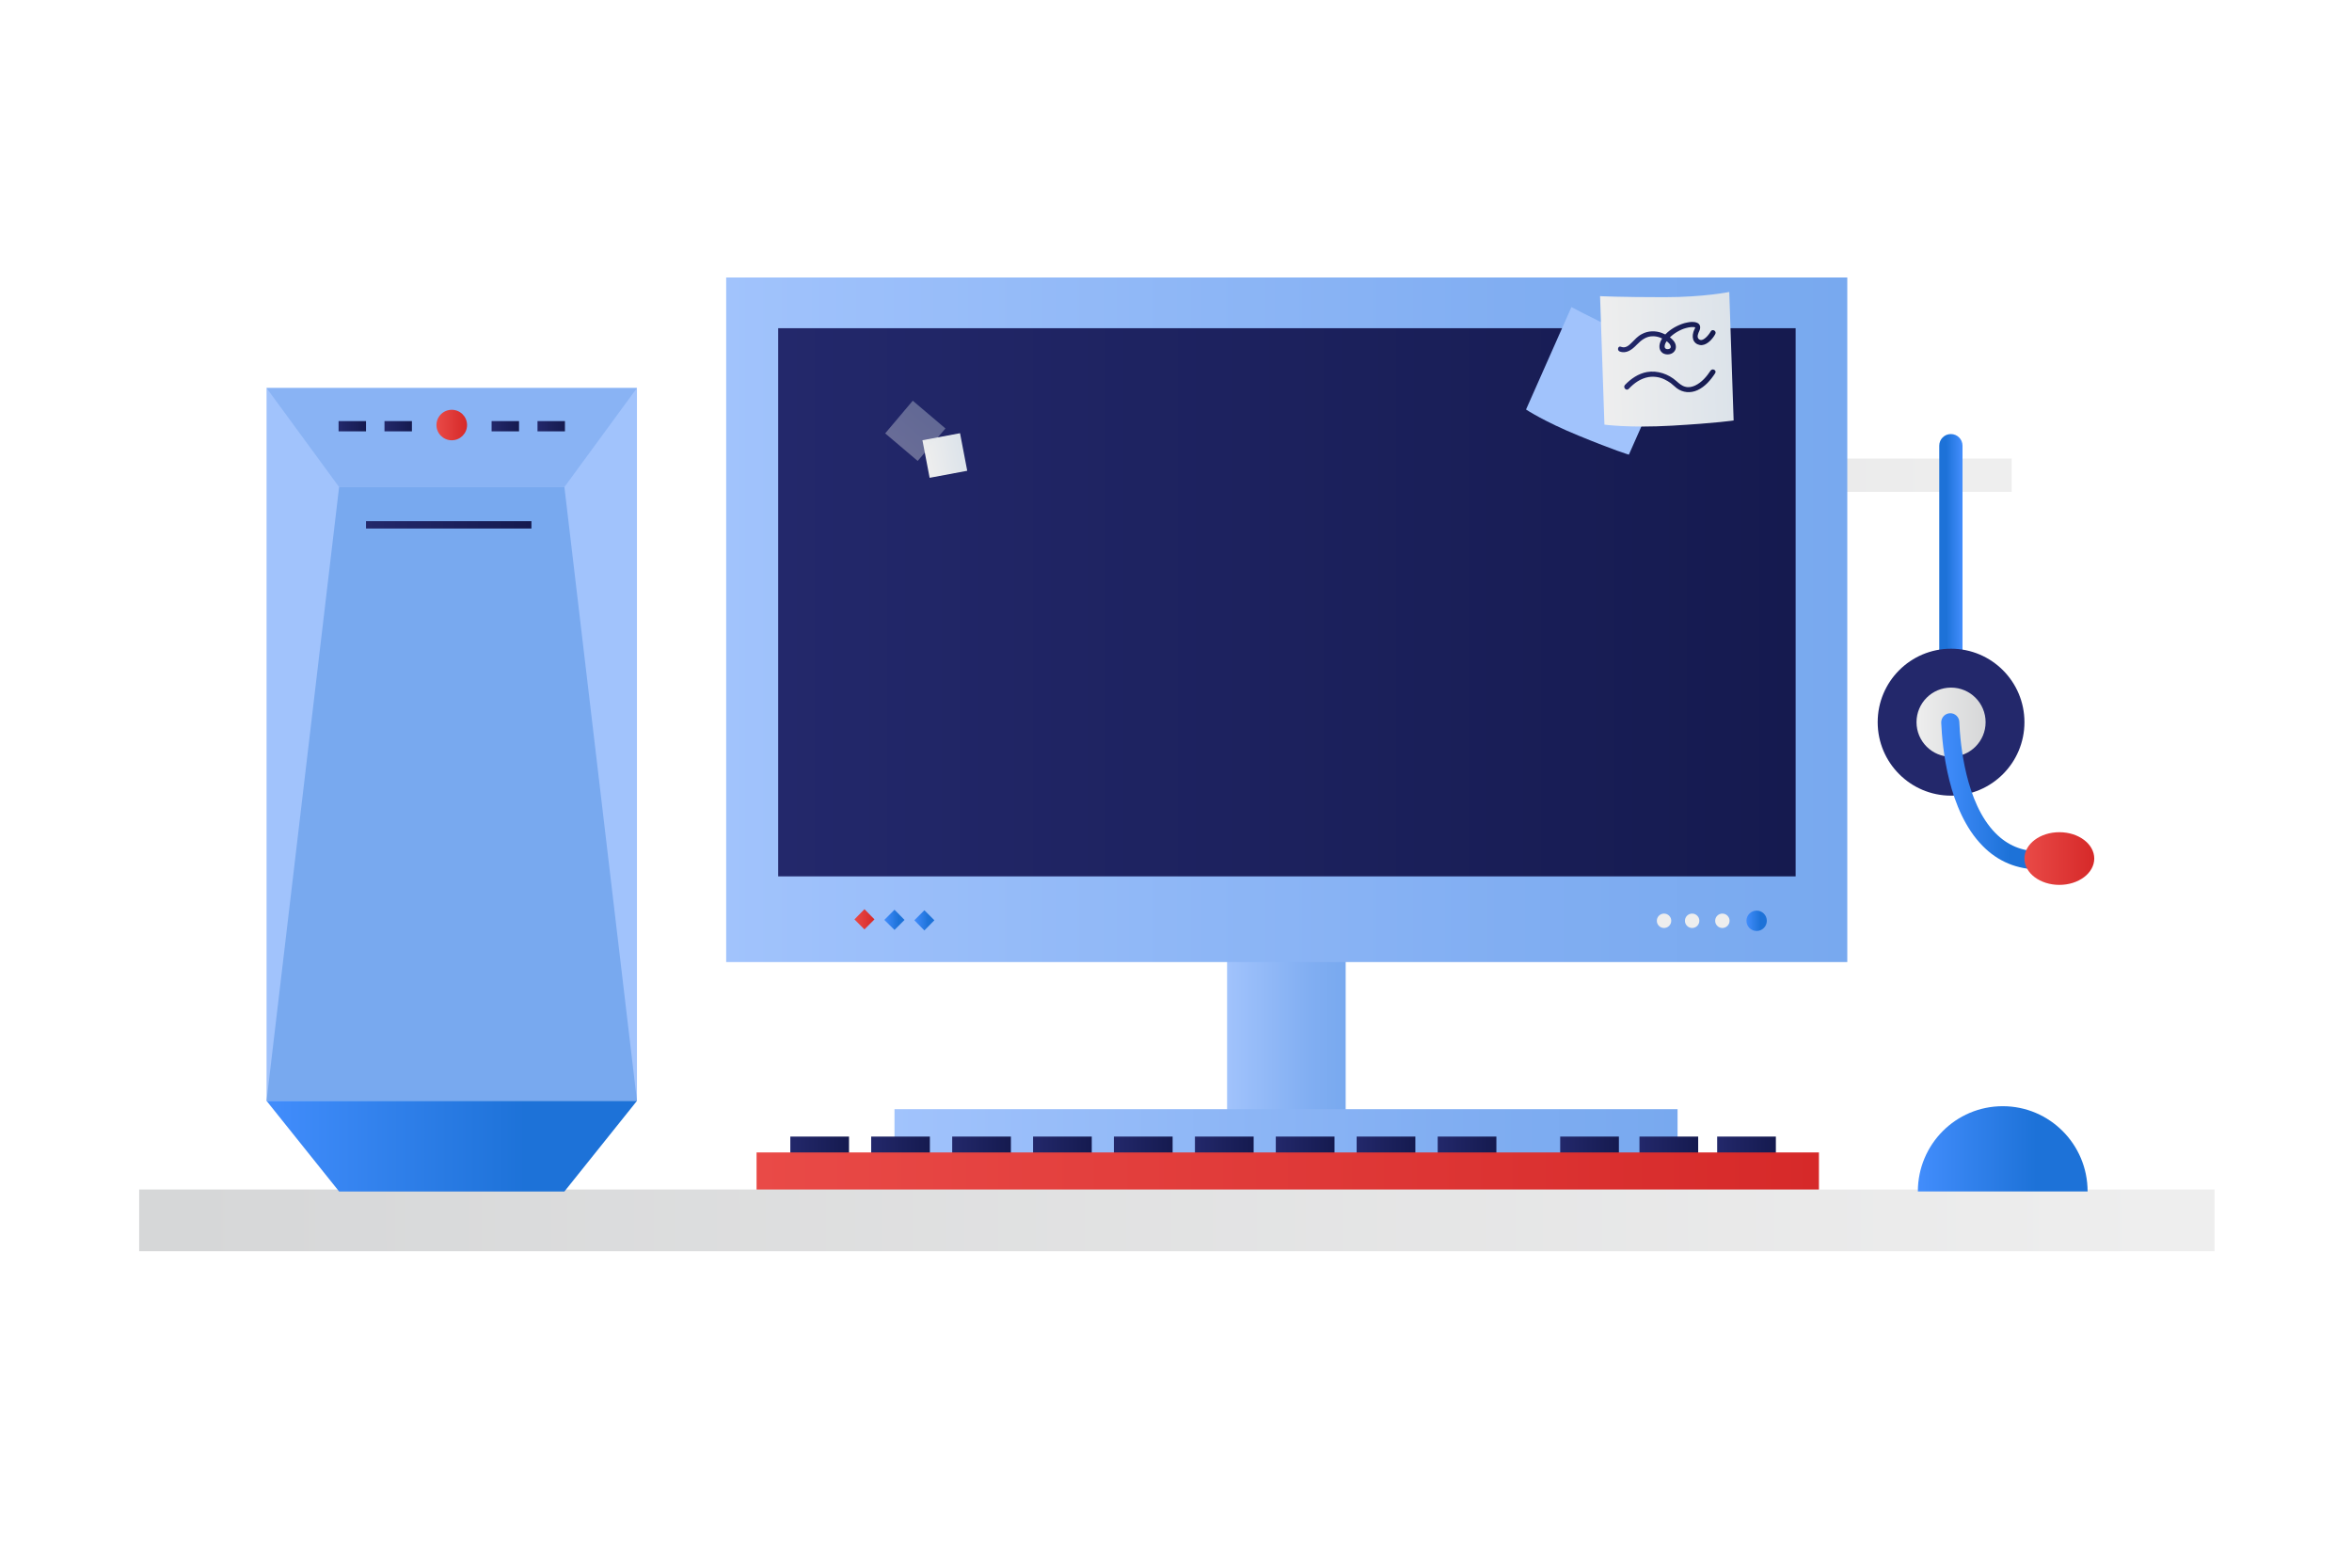 <svg xmlns="http://www.w3.org/2000/svg" version="1.1" viewBox="0 0 3000 2000" width="3000" height="2000">
<defs/><!--ITEM: Illustration component 1--><g transform="translate(1121.25 585.0) rotate(0.0 722.5 21.25)  scale(1.718 1.7)"><svg width="840.9" height="25.0" viewBox="0.0 0.0 840.9 25.0"><linearGradient id="a-i1" gradientUnits="userSpaceOnUse" x1="819.762" x2="16.402" y1="11.865" y2="13.175"><stop offset="0" stop-color="#eee" fill="#000000"/><stop offset="1" stop-color="#d6d7d8" fill="#000000"/></linearGradient><path d="m0 0h840.9v25h-840.9z" fill="url(#a-i1)"/></svg></g><!--ITEM: Illustration component 2--><g transform="translate(926.25 353.75) rotate(0.0 715.0 583.125)  scale(2.241 2.24)"><svg width="638.1" height="520.7" viewBox="0.0 0.0 638.1 520.7"><linearGradient id="a-i2"><stop offset="0" stop-color="#a1c3fc" fill="#000000"/><stop offset=".696" stop-color="#81aef2" fill="#000000"/><stop offset="1" stop-color="#78a9ef" fill="#000000"/></linearGradient><linearGradient xmlns:xlink="http://www.w3.org/1999/xlink" id="b-i2" gradientUnits="userSpaceOnUse" x1="285.053" x2="352.588" xlink:href="#a-i2" y1="389.105" y2="389.105"/><linearGradient xmlns:xlink="http://www.w3.org/1999/xlink" id="c-i2" gradientUnits="userSpaceOnUse" x1="0" x2="638.065" xlink:href="#a-i2" y1="195.082" y2="195.082"/><linearGradient xmlns:xlink="http://www.w3.org/1999/xlink" id="d-i2" gradientUnits="userSpaceOnUse" x1="95.759" x2="541.456" xlink:href="#a-i2" y1="497.27" y2="497.27"/><linearGradient id="e-i2" gradientUnits="userSpaceOnUse" x1="29.631" x2="608.734" y1="185.161" y2="185.161"><stop offset="0" stop-color="#23286b" fill="#000000"/><stop offset="1" stop-color="#151a4f" fill="#000000"/></linearGradient><linearGradient id="f-i2"><stop offset="0" stop-color="#428dfc" fill="#000000"/><stop offset=".699" stop-color="#1d72d8" fill="#000000"/></linearGradient><linearGradient xmlns:xlink="http://www.w3.org/1999/xlink" id="g-i2" gradientUnits="userSpaceOnUse" x1="580.636" x2="592.311" xlink:href="#f-i2" y1="366.532" y2="366.532"/><linearGradient id="h-i2"><stop offset="0" stop-color="#eee" fill="#000000"/><stop offset="1" stop-color="#dce3ea" fill="#000000"/></linearGradient><linearGradient xmlns:xlink="http://www.w3.org/1999/xlink" id="i-i2" gradientTransform="matrix(.983 -.186 .186 .983 -244.306 752.411)" gradientUnits="userSpaceOnUse" x1="472.49" x2="494.281" xlink:href="#h-i2" y1="-570.975" y2="-570.975"/><linearGradient xmlns:xlink="http://www.w3.org/1999/xlink" id="j-i2" gradientTransform="matrix(.646 -.763 .763 .646 95.953 3551.511)" gradientUnits="userSpaceOnUse" x1="2640.115" x2="2664.456" xlink:href="#h-i2" y1="-2228.214" y2="-2228.214"/><linearGradient id="k-i2" gradientUnits="userSpaceOnUse" x1="72.97" x2="84.418" y1="365.67" y2="365.67"><stop offset="0" stop-color="#e94a47" fill="#000000"/><stop offset="1" stop-color="#d62929" fill="#000000"/></linearGradient><linearGradient xmlns:xlink="http://www.w3.org/1999/xlink" id="l-i2" gradientUnits="userSpaceOnUse" x1="90.035" x2="101.483" xlink:href="#f-i2" y1="365.958" y2="365.958"/><linearGradient xmlns:xlink="http://www.w3.org/1999/xlink" id="m-i2" gradientUnits="userSpaceOnUse" x1="107.1" x2="118.548" xlink:href="#f-i2" y1="366.245" y2="366.245"/><path d="m285.1 265.6h67.5v247.1h-67.5z" fill="url(#b-i2)"/><path d="m0 .1h638.1v389.9h-638.1z" fill="url(#c-i2)"/><path d="m95.8 473.8h445.7v46.9h-445.7z" fill="url(#d-i2)"/><path d="m29.6 29h579.1v312.2h-579.1z" fill="url(#e-i2)"/><circle cx="586.5" cy="366.5" fill="url(#g-i2)" r="5.8"/><g fill="#eee"><circle cx="567" cy="366.5" r="4.1"/><circle cx="549.8" cy="366.5" r="4.1"/><circle cx="533.8" cy="366.5" r="4.1"/></g><path d="m137.2 110.2-21.4 4-4.1-21.4 21.4-4z" fill="url(#i-i2)"/><path d="m124.8 86.1-15.8 18.5-18.5-15.7 15.7-18.6z" fill="url(#j-i2)" opacity=".35"/><path d="m84.4 365.7-5.7 5.7-5.7-5.7 5.7-5.8z" fill="url(#k-i2)"/><path d="m101.5 366-5.7 5.7-5.8-5.7 5.8-5.8z" fill="url(#l-i2)"/><path d="m118.5 366.2-5.7 5.8-5.7-5.8 5.7-5.7z" fill="url(#m-i2)"/></svg></g><!--ITEM: Illustration component 3--><g transform="translate(1946.25 372.5) rotate(0.0 132.5 103.75)  scale(2.227 2.215)"><svg width="119.0" height="93.7" viewBox="0.0 0.0 119.0 93.7"><linearGradient id="a-i3" gradientTransform="matrix(1 -.033 .033 1 -83.815 142.99)" gradientUnits="userSpaceOnUse" x1="130.877" x2="204.942" y1="-98.27" y2="-98.27"><stop offset="0" stop-color="#eee" fill="#000000"/><stop offset="1" stop-color="#dce3ea" fill="#000000"/></linearGradient><linearGradient id="b-i3"><stop offset="0" stop-color="#23286b" fill="#000000"/><stop offset="1" stop-color="#151a4f" fill="#000000"/></linearGradient><linearGradient xmlns:xlink="http://www.w3.org/1999/xlink" id="c-i3" gradientUnits="userSpaceOnUse" x1="54.048" x2="107.645" xlink:href="#b-i3" y1="26.374" y2="26.374"/><linearGradient xmlns:xlink="http://www.w3.org/1999/xlink" id="d-i3" gradientUnits="userSpaceOnUse" x1="57.489" x2="107.623" xlink:href="#b-i3" y1="51.215" y2="51.215"/><path d="m59 93.7s-7.9-2.3-28.9-11c-19.7-8.1-30-15-30-15l26-59s8.6 4.7 28.7 14.4c17.6 8.5 30.2 11.6 30.2 11.6z" fill="#a1c3fc"/><path d="m119 74s-9.4 1.5-35.4 3c-24.5 1.4-38.6-.6-38.6-.6l-2.5-74s11.3.6 36.9.6c22.5 0 37.1-3 37.1-3z" fill="url(#a-i3)"/><path d="m53.8 34.3c3.9 1.4 7.1-1.2 9.7-3.9s5.5-5 9.4-4.9c2.7 0 5.3 1.1 7.4 2.6.8.5 1.5 1.2 2.1 1.9.2.3.6 1 .6 1.7-.1 1.2-1.9 1.5-2.8 1-.5-.3-.8-.8-.7-1.6.1-1.3.9-2.5 1.7-3.5 2.3-2.9 5.7-5.1 9.1-6.4 1.8-.6 3.8-1.1 5.7-1 .3 0 .6 0 .9.2s.1.1.1-.1c.1.4-.5 1.2-.6 1.6-.2.5-.4.9-.5 1.4-.5 1.7-.5 3.7.5 5.2.9 1.4 2.7 2.2 4.4 2.1 3.3-.3 6.2-3.6 7.7-6.4.9-1.7-1.7-3.2-2.6-1.5s-4.6 6.6-6.9 4.4c-1.3-1.2-.2-3.5.4-4.8.8-1.8.6-3.8-1.4-4.6-1.8-.7-3.9-.5-5.7-.1-2.2.4-4.3 1.3-6.3 2.3-3.4 1.8-6.8 4.5-8.6 8-1.2 2.4-1.5 5.6 1 7.3 1.9 1.2 4.8 1 6.4-.7 1.8-1.9 1.3-4.7-.3-6.5-1.7-2-4.2-3.5-6.6-4.4-3.7-1.4-7.9-1.3-11.4.6-2.4 1.2-4 3.1-5.9 5-1.7 1.7-3.5 3.3-6 2.4-1.8-.9-2.6 2-.8 2.7z" fill="url(#c-i3)"/><path d="m58.9 55.8c3.1-3.3 6.8-6 11.4-6.8 3.1-.5 6.4 0 9.2 1.4 1.2.6 2.4 1.3 3.5 2.1 1.2.9 2.2 2 3.4 2.9 3.5 2.6 7.8 3 11.8 1.2 4.4-2 7.7-5.9 10.2-9.8 1.1-1.6-1.5-3.1-2.6-1.5-2.2 3.4-5.1 6.8-8.9 8.6-1.7.8-3.7 1.2-5.5.7-2.1-.5-3.6-1.9-5.2-3.3-4.6-4.1-10.8-6.2-16.8-5.2-5 .9-9.3 3.9-12.7 7.5-1.2 1.5.9 3.6 2.2 2.2z" fill="url(#d-i3)"/></svg></g><!--ITEM: Illustration component 4--><g transform="translate(965.0 1450.0) rotate(0.0 677.5 34.375)  scale(2.242 2.225)"><svg width="604.4" height="30.9" viewBox="0.0 0.0 604.4 30.9"><linearGradient id="a-i4"><stop offset="0" stop-color="#23286b" fill="#000000"/><stop offset="1" stop-color="#151a4f" fill="#000000"/></linearGradient><linearGradient xmlns:xlink="http://www.w3.org/1999/xlink" id="b-i4" gradientUnits="userSpaceOnUse" x1="19.189" x2="52.588" xlink:href="#a-i4" y1="12.49" y2="12.49"/><linearGradient xmlns:xlink="http://www.w3.org/1999/xlink" id="c-i4" gradientUnits="userSpaceOnUse" x1="65.224" x2="98.623" xlink:href="#a-i4" y1="12.49" y2="12.49"/><linearGradient xmlns:xlink="http://www.w3.org/1999/xlink" id="d-i4" gradientUnits="userSpaceOnUse" x1="111.26" x2="144.659" xlink:href="#a-i4" y1="12.49" y2="12.49"/><linearGradient xmlns:xlink="http://www.w3.org/1999/xlink" id="e-i4" gradientUnits="userSpaceOnUse" x1="157.295" x2="190.694" xlink:href="#a-i4" y1="12.49" y2="12.49"/><linearGradient xmlns:xlink="http://www.w3.org/1999/xlink" id="f-i4" gradientUnits="userSpaceOnUse" x1="203.331" x2="236.73" xlink:href="#a-i4" y1="12.49" y2="12.49"/><linearGradient xmlns:xlink="http://www.w3.org/1999/xlink" id="g-i4" gradientUnits="userSpaceOnUse" x1="249.366" x2="282.765" xlink:href="#a-i4" y1="12.49" y2="12.49"/><linearGradient xmlns:xlink="http://www.w3.org/1999/xlink" id="h-i4" gradientUnits="userSpaceOnUse" x1="295.402" x2="328.8" xlink:href="#a-i4" y1="12.49" y2="12.49"/><linearGradient xmlns:xlink="http://www.w3.org/1999/xlink" id="i-i4" gradientUnits="userSpaceOnUse" x1="341.437" x2="374.836" xlink:href="#a-i4" y1="12.49" y2="12.49"/><linearGradient xmlns:xlink="http://www.w3.org/1999/xlink" id="j-i4" gradientUnits="userSpaceOnUse" x1="387.473" x2="420.872" xlink:href="#a-i4" y1="12.49" y2="12.49"/><linearGradient xmlns:xlink="http://www.w3.org/1999/xlink" id="k-i4" gradientUnits="userSpaceOnUse" x1="457.164" x2="490.563" xlink:href="#a-i4" y1="12.49" y2="12.49"/><linearGradient xmlns:xlink="http://www.w3.org/1999/xlink" id="l-i4" gradientUnits="userSpaceOnUse" x1="502.29" x2="535.689" xlink:href="#a-i4" y1="12.49" y2="12.49"/><linearGradient xmlns:xlink="http://www.w3.org/1999/xlink" id="m-i4" gradientUnits="userSpaceOnUse" x1="546.506" x2="579.905" xlink:href="#a-i4" y1="12.49" y2="12.49"/><linearGradient id="n-i4" gradientUnits="userSpaceOnUse" x1="0" x2="604.381" y1="19.991" y2="19.991"><stop offset="0" stop-color="#e94a47" fill="#000000"/><stop offset="1" stop-color="#d62929" fill="#000000"/></linearGradient><path d="m19.2 0h33.4v25h-33.4z" fill="url(#b-i4)"/><path d="m65.2 0h33.4v25h-33.4z" fill="url(#c-i4)"/><path d="m111.3 0h33.4v25h-33.4z" fill="url(#d-i4)"/><path d="m157.3 0h33.4v25h-33.4z" fill="url(#e-i4)"/><path d="m203.3 0h33.4v25h-33.4z" fill="url(#f-i4)"/><path d="m249.4 0h33.4v25h-33.4z" fill="url(#g-i4)"/><path d="m295.4 0h33.4v25h-33.4z" fill="url(#h-i4)"/><path d="m341.4 0h33.4v25h-33.4z" fill="url(#i-i4)"/><path d="m387.5 0h33.4v25h-33.4z" fill="url(#j-i4)"/><path d="m457.2 0h33.4v25h-33.4z" fill="url(#k-i4)"/><path d="m502.3 0h33.4v25h-33.4z" fill="url(#l-i4)"/><path d="m546.5 0h33.4v25h-33.4z" fill="url(#m-i4)"/><path d="m0 9.1h604.4v21.8h-604.4z" fill="url(#n-i4)"/></svg></g><!--ITEM: Illustration component 5--><g transform="translate(177.5 1517.5) rotate(0.0 1323.75 39.375)  scale(3.148 3.15)"><svg width="840.9" height="25.0" viewBox="0.0 0.0 840.9 25.0"><linearGradient id="a-i5" gradientUnits="userSpaceOnUse" x1="819.762" x2="16.402" y1="11.865" y2="13.175"><stop offset="0" stop-color="#eee" fill="#000000"/><stop offset="1" stop-color="#d6d7d8" fill="#000000"/></linearGradient><path d="m0 0h840.9v25h-840.9z" fill="url(#a-i5)"/></svg></g><!--ITEM: Illustration component 6--><g transform="translate(2446.25 1411.25) rotate(0.0 108.125 54.375)  scale(2.318 2.329)"><svg width="93.3" height="46.7" viewBox="0.0 0.0 93.3 46.7"><linearGradient id="a-i6" gradientUnits="userSpaceOnUse" x1="0" x2="93.308" y1="23.327" y2="23.327"><stop offset="0" stop-color="#428dfc" fill="#000000"/><stop offset=".699" stop-color="#1d72d8" fill="#000000"/></linearGradient><path d="m0 46.7c0-25.8 20.9-46.7 46.7-46.7s46.7 20.9 46.7 46.7z" fill="url(#a-i6)"/></svg></g><!--ITEM: Illustration component 7--><g transform="translate(340.0 495.0) rotate(0.0 236.25 512.5)  scale(3.365 3.351)"><svg width="140.4" height="305.9" viewBox="0.0 0.0 140.4 305.9"><linearGradient id="a-i7" gradientUnits="userSpaceOnUse" x1="0" x2="140.382" y1="288.632" y2="288.632"><stop offset="0" stop-color="#428dfc" fill="#000000"/><stop offset=".699" stop-color="#1d72d8" fill="#000000"/></linearGradient><linearGradient id="b-i7"><stop offset="0" stop-color="#23286b" fill="#000000"/><stop offset="1" stop-color="#151a4f" fill="#000000"/></linearGradient><linearGradient xmlns:xlink="http://www.w3.org/1999/xlink" id="c-i7" gradientUnits="userSpaceOnUse" x1="85.318" x2="95.689" xlink:href="#b-i7" y1="14.569" y2="14.569"/><linearGradient xmlns:xlink="http://www.w3.org/1999/xlink" id="d-i7" gradientUnits="userSpaceOnUse" x1="102.687" x2="113.058" xlink:href="#b-i7" y1="14.569" y2="14.569"/><linearGradient xmlns:xlink="http://www.w3.org/1999/xlink" id="e-i7" gradientUnits="userSpaceOnUse" x1="27.324" x2="37.695" xlink:href="#b-i7" y1="14.569" y2="14.569"/><linearGradient xmlns:xlink="http://www.w3.org/1999/xlink" id="f-i7" gradientUnits="userSpaceOnUse" x1="44.693" x2="55.064" xlink:href="#b-i7" y1="14.569" y2="14.569"/><linearGradient id="g-i7" gradientUnits="userSpaceOnUse" x1="64.439" x2="75.944" y1="14.143" y2="14.143"><stop offset="0" stop-color="#e94a47" fill="#000000"/><stop offset="1" stop-color="#d62929" fill="#000000"/></linearGradient><linearGradient xmlns:xlink="http://www.w3.org/1999/xlink" id="h-i7" gradientUnits="userSpaceOnUse" x1="37.695" x2="100.367" xlink:href="#b-i7" y1="52.096" y2="52.096"/><path d="m0 0h140.4v271.4h-140.4z" fill="#a1c3fc"/><path d="m0 0h140.4l-27.5 37.7h-85.4z" fill="#89b3f4"/><path d="m0 271.4h140.4l-27.5-233.7h-85.4z" fill="#78a9ef"/><path d="m140.4 271.4h-140.4l27.5 34.5h85.4z" fill="url(#a-i7)"/><path d="m95.7 16.5h-10.4v-3.9h10.4z" fill="url(#c-i7)"/><path d="m113.1 16.5h-10.4v-3.9h10.4z" fill="url(#d-i7)"/><path d="m37.7 16.5h-10.4v-3.9h10.4z" fill="url(#e-i7)"/><path d="m55.1 16.5h-10.4v-3.9h10.4z" fill="url(#f-i7)"/><circle cx="70.2" cy="14.1" fill="url(#g-i7)" r="5.8"/><path d="m37.7 50.7h62.7v2.8h-62.7z" fill="url(#h-i7)"/></svg></g><!--ITEM: Illustration component 8--><g transform="translate(2395.0 553.75) rotate(0.0 138.125 287.5)  scale(2.283 2.286)"><svg width="121.0" height="251.5" viewBox="0.0 0.0 121.0 251.5"><linearGradient id="a-i8"><stop offset="0" stop-color="#428dfc" fill="#000000"/><stop offset=".699" stop-color="#1d72d8" fill="#000000"/></linearGradient><linearGradient xmlns:xlink="http://www.w3.org/1999/xlink" id="b-i8" gradientUnits="userSpaceOnUse" x1="47.138" x2="34.577" xlink:href="#a-i8" y1="78.813" y2="78.834"/><linearGradient id="c-i8" gradientUnits="userSpaceOnUse" x1="21.728" x2="60.238" y1="160.8" y2="160.8"><stop offset="0" stop-color="#eee" fill="#000000"/><stop offset="1" stop-color="#d6d7d8" fill="#000000"/></linearGradient><linearGradient xmlns:xlink="http://www.w3.org/1999/xlink" id="d-i8" gradientUnits="userSpaceOnUse" x1="35.534" x2="90.423" xlink:href="#a-i8" y1="199.376" y2="199.376"/><linearGradient id="e-i8" gradientUnits="userSpaceOnUse" x1="81.933" x2="121.029" y1="236.869" y2="236.869"><stop offset="0" stop-color="#e94a47" fill="#000000"/><stop offset="1" stop-color="#d62929" fill="#000000"/></linearGradient><path d="m47.4 157.6h-13v-151.1c0-3.6 2.9-6.5 6.5-6.5 3.6 0 6.5 2.9 6.5 6.5z" fill="url(#b-i8)"/><circle cx="41" cy="160.8" fill="#23286b" r="41"/><circle cx="41" cy="160.8" fill="url(#c-i8)" r="19.3"/><path d="m90.4 243c-12.5 0-23.2-4.4-31.8-13.2-19.3-19.5-22.5-55.2-23.1-68.7-.1-2.9 2.2-5.3 5.1-5.3 2.7 0 4.9 2.2 5 4.8.5 12.3 3.5 45.2 20.2 62.1 6.7 6.8 14.8 10.2 24.6 10.2z" fill="url(#d-i8)"/><ellipse cx="101.5" cy="236.9" fill="url(#e-i8)" rx="19.5" ry="14.7"/></svg></g></svg>